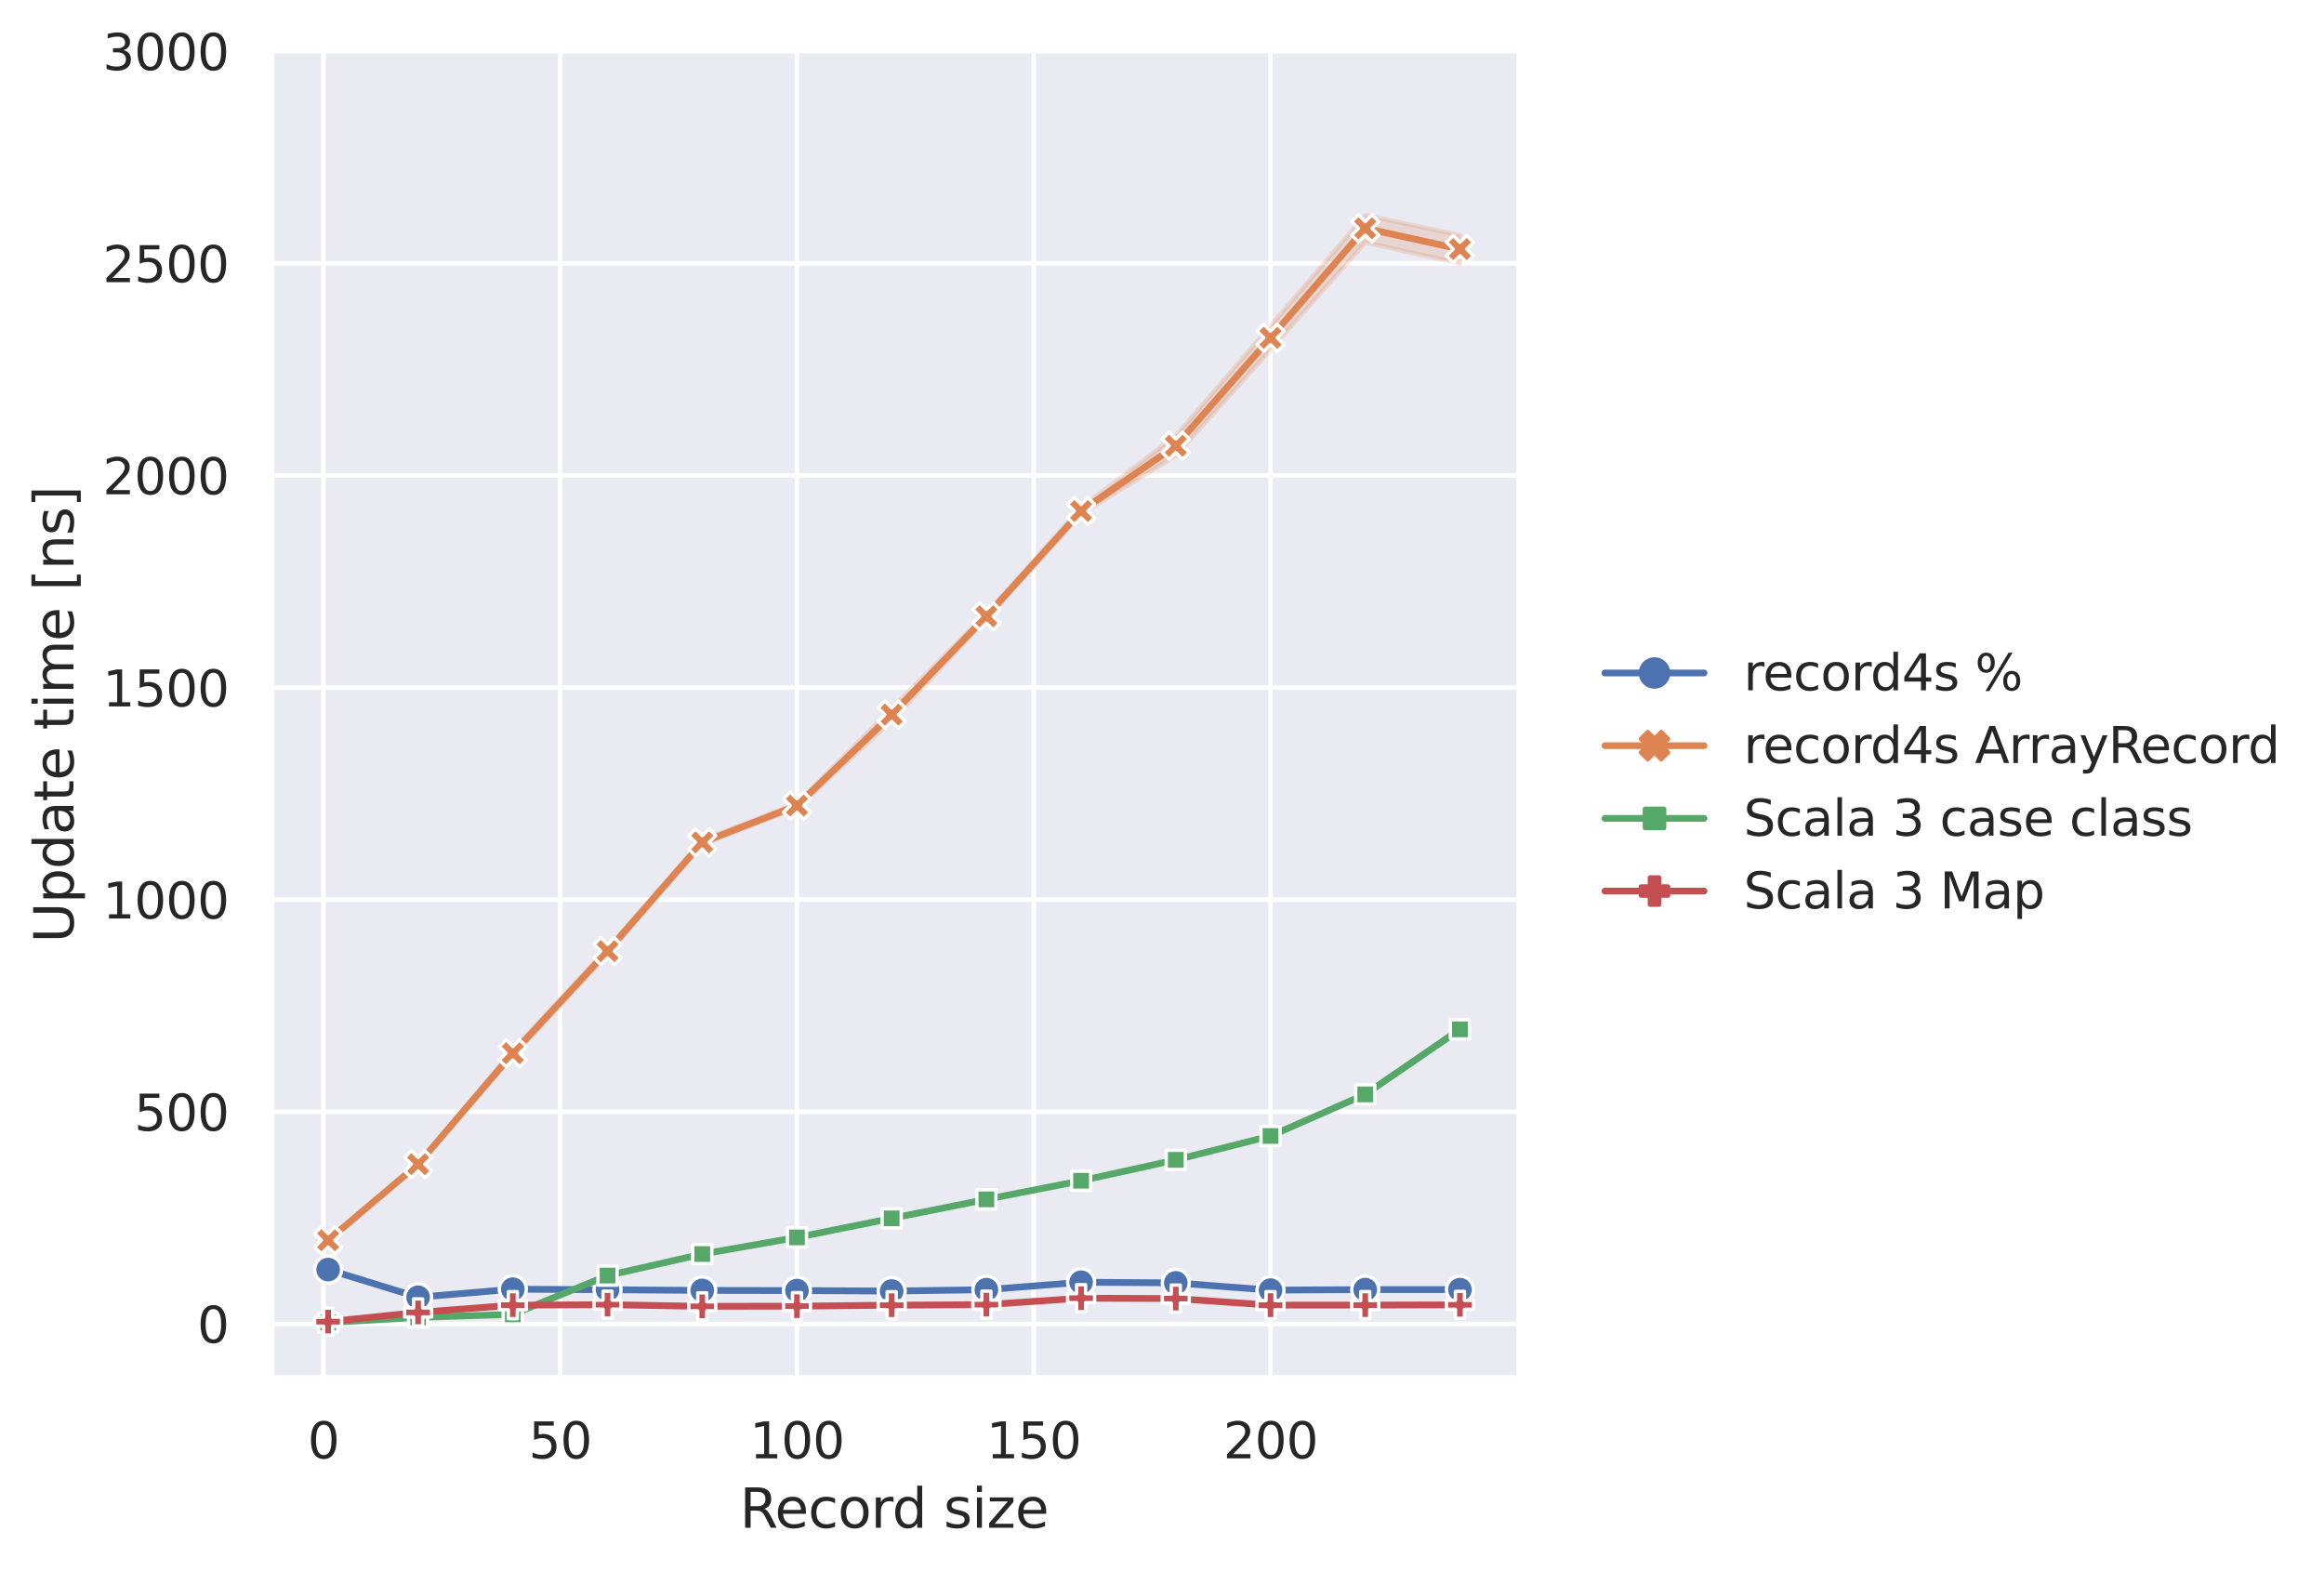 <?xml version="1.0" encoding="utf-8" standalone="no"?>
<!DOCTYPE svg PUBLIC "-//W3C//DTD SVG 1.1//EN"
  "http://www.w3.org/Graphics/SVG/1.1/DTD/svg11.dtd">
<svg xmlns:xlink="http://www.w3.org/1999/xlink" width="516.149pt" height="348.999pt" viewBox="0 0 516.149 348.999" xmlns="http://www.w3.org/2000/svg" version="1.1">
 <defs>
  <style type="text/css">*{stroke-linejoin: round; stroke-linecap: butt}</style>
 </defs>
 <g id="figure_1">
  <g id="patch_1">
   <path d="M 0 348.999 
L 516.149 348.999 
L 516.149 0 
L 0 0 
z
" style="fill: #ffffff"/>
  </g>
  <g id="axes_1">
   <g id="patch_2">
    <path d="M 60.309 306.039 
L 336.814 306.039 
L 336.814 11.379 
L 60.309 11.379 
z
" style="fill: #eaeaf2"/>
   </g>
   <g id="matplotlib.axis_1">
    <g id="xtick_1">
     <g id="line2d_1">
      <path d="M 71.825 306.039 
L 71.825 11.379 
" clip-path="url(#p2f8bd7a51c)" style="fill: none; stroke: #ffffff; stroke-linecap: round"/>
     </g>
     <g id="text_1">
      <!-- 0 -->
      <g style="fill: #262626" transform="translate(68.326 323.897) scale(0.11 -0.11)">
       <defs>
        <path id="DejaVuSans-30" d="M 2034 4250 
Q 1547 4250 1301 3770 
Q 1056 3291 1056 2328 
Q 1056 1369 1301 889 
Q 1547 409 2034 409 
Q 2525 409 2770 889 
Q 3016 1369 3016 2328 
Q 3016 3291 2770 3770 
Q 2525 4250 2034 4250 
z
M 2034 4750 
Q 2819 4750 3233 4129 
Q 3647 3509 3647 2328 
Q 3647 1150 3233 529 
Q 2819 -91 2034 -91 
Q 1250 -91 836 529 
Q 422 1150 422 2328 
Q 422 3509 836 4129 
Q 1250 4750 2034 4750 
z
" transform="scale(0.016)"/>
       </defs>
       <use xlink:href="#DejaVuSans-30"/>
      </g>
     </g>
    </g>
    <g id="xtick_2">
     <g id="line2d_2">
      <path d="M 124.413 306.039 
L 124.413 11.379 
" clip-path="url(#p2f8bd7a51c)" style="fill: none; stroke: #ffffff; stroke-linecap: round"/>
     </g>
     <g id="text_2">
      <!-- 50 -->
      <g style="fill: #262626" transform="translate(117.414 323.897) scale(0.11 -0.11)">
       <defs>
        <path id="DejaVuSans-35" d="M 691 4666 
L 3169 4666 
L 3169 4134 
L 1269 4134 
L 1269 2991 
Q 1406 3038 1543 3061 
Q 1681 3084 1819 3084 
Q 2600 3084 3056 2656 
Q 3513 2228 3513 1497 
Q 3513 744 3044 326 
Q 2575 -91 1722 -91 
Q 1428 -91 1123 -41 
Q 819 9 494 109 
L 494 744 
Q 775 591 1075 516 
Q 1375 441 1709 441 
Q 2250 441 2565 725 
Q 2881 1009 2881 1497 
Q 2881 1984 2565 2268 
Q 2250 2553 1709 2553 
Q 1456 2553 1204 2497 
Q 953 2441 691 2322 
L 691 4666 
z
" transform="scale(0.016)"/>
       </defs>
       <use xlink:href="#DejaVuSans-35"/>
       <use xlink:href="#DejaVuSans-30" x="63.623"/>
      </g>
     </g>
    </g>
    <g id="xtick_3">
     <g id="line2d_3">
      <path d="M 177 306.039 
L 177 11.379 
" clip-path="url(#p2f8bd7a51c)" style="fill: none; stroke: #ffffff; stroke-linecap: round"/>
     </g>
     <g id="text_3">
      <!-- 100 -->
      <g style="fill: #262626" transform="translate(166.502 323.897) scale(0.11 -0.11)">
       <defs>
        <path id="DejaVuSans-31" d="M 794 531 
L 1825 531 
L 1825 4091 
L 703 3866 
L 703 4441 
L 1819 4666 
L 2450 4666 
L 2450 531 
L 3481 531 
L 3481 0 
L 794 0 
L 794 531 
z
" transform="scale(0.016)"/>
       </defs>
       <use xlink:href="#DejaVuSans-31"/>
       <use xlink:href="#DejaVuSans-30" x="63.623"/>
       <use xlink:href="#DejaVuSans-30" x="127.246"/>
      </g>
     </g>
    </g>
    <g id="xtick_4">
     <g id="line2d_4">
      <path d="M 229.588 306.039 
L 229.588 11.379 
" clip-path="url(#p2f8bd7a51c)" style="fill: none; stroke: #ffffff; stroke-linecap: round"/>
     </g>
     <g id="text_4">
      <!-- 150 -->
      <g style="fill: #262626" transform="translate(219.09 323.897) scale(0.11 -0.11)">
       <use xlink:href="#DejaVuSans-31"/>
       <use xlink:href="#DejaVuSans-35" x="63.623"/>
       <use xlink:href="#DejaVuSans-30" x="127.246"/>
      </g>
     </g>
    </g>
    <g id="xtick_5">
     <g id="line2d_5">
      <path d="M 282.176 306.039 
L 282.176 11.379 
" clip-path="url(#p2f8bd7a51c)" style="fill: none; stroke: #ffffff; stroke-linecap: round"/>
     </g>
     <g id="text_5">
      <!-- 200 -->
      <g style="fill: #262626" transform="translate(271.677 323.897) scale(0.11 -0.11)">
       <defs>
        <path id="DejaVuSans-32" d="M 1228 531 
L 3431 531 
L 3431 0 
L 469 0 
L 469 531 
Q 828 903 1448 1529 
Q 2069 2156 2228 2338 
Q 2531 2678 2651 2914 
Q 2772 3150 2772 3378 
Q 2772 3750 2511 3984 
Q 2250 4219 1831 4219 
Q 1534 4219 1204 4116 
Q 875 4013 500 3803 
L 500 4441 
Q 881 4594 1212 4672 
Q 1544 4750 1819 4750 
Q 2544 4750 2975 4387 
Q 3406 4025 3406 3419 
Q 3406 3131 3298 2873 
Q 3191 2616 2906 2266 
Q 2828 2175 2409 1742 
Q 1991 1309 1228 531 
z
" transform="scale(0.016)"/>
       </defs>
       <use xlink:href="#DejaVuSans-32"/>
       <use xlink:href="#DejaVuSans-30" x="63.623"/>
       <use xlink:href="#DejaVuSans-30" x="127.246"/>
      </g>
     </g>
    </g>
    <g id="text_6">
     <!-- Record size -->
     <g style="fill: #262626" transform="translate(164.289 339.303) scale(0.12 -0.12)">
      <defs>
       <path id="DejaVuSans-52" d="M 2841 2188 
Q 3044 2119 3236 1894 
Q 3428 1669 3622 1275 
L 4263 0 
L 3584 0 
L 2988 1197 
Q 2756 1666 2539 1819 
Q 2322 1972 1947 1972 
L 1259 1972 
L 1259 0 
L 628 0 
L 628 4666 
L 2053 4666 
Q 2853 4666 3247 4331 
Q 3641 3997 3641 3322 
Q 3641 2881 3436 2590 
Q 3231 2300 2841 2188 
z
M 1259 4147 
L 1259 2491 
L 2053 2491 
Q 2509 2491 2742 2702 
Q 2975 2913 2975 3322 
Q 2975 3731 2742 3939 
Q 2509 4147 2053 4147 
L 1259 4147 
z
" transform="scale(0.016)"/>
       <path id="DejaVuSans-65" d="M 3597 1894 
L 3597 1613 
L 953 1613 
Q 991 1019 1311 708 
Q 1631 397 2203 397 
Q 2534 397 2845 478 
Q 3156 559 3463 722 
L 3463 178 
Q 3153 47 2828 -22 
Q 2503 -91 2169 -91 
Q 1331 -91 842 396 
Q 353 884 353 1716 
Q 353 2575 817 3079 
Q 1281 3584 2069 3584 
Q 2775 3584 3186 3129 
Q 3597 2675 3597 1894 
z
M 3022 2063 
Q 3016 2534 2758 2815 
Q 2500 3097 2075 3097 
Q 1594 3097 1305 2825 
Q 1016 2553 972 2059 
L 3022 2063 
z
" transform="scale(0.016)"/>
       <path id="DejaVuSans-63" d="M 3122 3366 
L 3122 2828 
Q 2878 2963 2633 3030 
Q 2388 3097 2138 3097 
Q 1578 3097 1268 2742 
Q 959 2388 959 1747 
Q 959 1106 1268 751 
Q 1578 397 2138 397 
Q 2388 397 2633 464 
Q 2878 531 3122 666 
L 3122 134 
Q 2881 22 2623 -34 
Q 2366 -91 2075 -91 
Q 1284 -91 818 406 
Q 353 903 353 1747 
Q 353 2603 823 3093 
Q 1294 3584 2113 3584 
Q 2378 3584 2631 3529 
Q 2884 3475 3122 3366 
z
" transform="scale(0.016)"/>
       <path id="DejaVuSans-6f" d="M 1959 3097 
Q 1497 3097 1228 2736 
Q 959 2375 959 1747 
Q 959 1119 1226 758 
Q 1494 397 1959 397 
Q 2419 397 2687 759 
Q 2956 1122 2956 1747 
Q 2956 2369 2687 2733 
Q 2419 3097 1959 3097 
z
M 1959 3584 
Q 2709 3584 3137 3096 
Q 3566 2609 3566 1747 
Q 3566 888 3137 398 
Q 2709 -91 1959 -91 
Q 1206 -91 779 398 
Q 353 888 353 1747 
Q 353 2609 779 3096 
Q 1206 3584 1959 3584 
z
" transform="scale(0.016)"/>
       <path id="DejaVuSans-72" d="M 2631 2963 
Q 2534 3019 2420 3045 
Q 2306 3072 2169 3072 
Q 1681 3072 1420 2755 
Q 1159 2438 1159 1844 
L 1159 0 
L 581 0 
L 581 3500 
L 1159 3500 
L 1159 2956 
Q 1341 3275 1631 3429 
Q 1922 3584 2338 3584 
Q 2397 3584 2469 3576 
Q 2541 3569 2628 3553 
L 2631 2963 
z
" transform="scale(0.016)"/>
       <path id="DejaVuSans-64" d="M 2906 2969 
L 2906 4863 
L 3481 4863 
L 3481 0 
L 2906 0 
L 2906 525 
Q 2725 213 2448 61 
Q 2172 -91 1784 -91 
Q 1150 -91 751 415 
Q 353 922 353 1747 
Q 353 2572 751 3078 
Q 1150 3584 1784 3584 
Q 2172 3584 2448 3432 
Q 2725 3281 2906 2969 
z
M 947 1747 
Q 947 1113 1208 752 
Q 1469 391 1925 391 
Q 2381 391 2643 752 
Q 2906 1113 2906 1747 
Q 2906 2381 2643 2742 
Q 2381 3103 1925 3103 
Q 1469 3103 1208 2742 
Q 947 2381 947 1747 
z
" transform="scale(0.016)"/>
       <path id="DejaVuSans-20" transform="scale(0.016)"/>
       <path id="DejaVuSans-73" d="M 2834 3397 
L 2834 2853 
Q 2591 2978 2328 3040 
Q 2066 3103 1784 3103 
Q 1356 3103 1142 2972 
Q 928 2841 928 2578 
Q 928 2378 1081 2264 
Q 1234 2150 1697 2047 
L 1894 2003 
Q 2506 1872 2764 1633 
Q 3022 1394 3022 966 
Q 3022 478 2636 193 
Q 2250 -91 1575 -91 
Q 1294 -91 989 -36 
Q 684 19 347 128 
L 347 722 
Q 666 556 975 473 
Q 1284 391 1588 391 
Q 1994 391 2212 530 
Q 2431 669 2431 922 
Q 2431 1156 2273 1281 
Q 2116 1406 1581 1522 
L 1381 1569 
Q 847 1681 609 1914 
Q 372 2147 372 2553 
Q 372 3047 722 3315 
Q 1072 3584 1716 3584 
Q 2034 3584 2315 3537 
Q 2597 3491 2834 3397 
z
" transform="scale(0.016)"/>
       <path id="DejaVuSans-69" d="M 603 3500 
L 1178 3500 
L 1178 0 
L 603 0 
L 603 3500 
z
M 603 4863 
L 1178 4863 
L 1178 4134 
L 603 4134 
L 603 4863 
z
" transform="scale(0.016)"/>
       <path id="DejaVuSans-7a" d="M 353 3500 
L 3084 3500 
L 3084 2975 
L 922 459 
L 3084 459 
L 3084 0 
L 275 0 
L 275 525 
L 2438 3041 
L 353 3041 
L 353 3500 
z
" transform="scale(0.016)"/>
      </defs>
      <use xlink:href="#DejaVuSans-52"/>
      <use xlink:href="#DejaVuSans-65" x="64.982"/>
      <use xlink:href="#DejaVuSans-63" x="126.506"/>
      <use xlink:href="#DejaVuSans-6f" x="181.486"/>
      <use xlink:href="#DejaVuSans-72" x="242.668"/>
      <use xlink:href="#DejaVuSans-64" x="282.031"/>
      <use xlink:href="#DejaVuSans-20" x="345.508"/>
      <use xlink:href="#DejaVuSans-73" x="377.295"/>
      <use xlink:href="#DejaVuSans-69" x="429.395"/>
      <use xlink:href="#DejaVuSans-7a" x="457.178"/>
      <use xlink:href="#DejaVuSans-65" x="509.668"/>
     </g>
    </g>
   </g>
   <g id="matplotlib.axis_2">
    <g id="ytick_1">
     <g id="line2d_6">
      <path d="M 60.309 294.04 
L 336.814 294.04 
" clip-path="url(#p2f8bd7a51c)" style="fill: none; stroke: #ffffff; stroke-linecap: round"/>
     </g>
     <g id="text_7">
      <!-- 0 -->
      <g style="fill: #262626" transform="translate(43.81 298.219) scale(0.11 -0.11)">
       <use xlink:href="#DejaVuSans-30"/>
      </g>
     </g>
    </g>
    <g id="ytick_2">
     <g id="line2d_7">
      <path d="M 60.309 246.93 
L 336.814 246.93 
" clip-path="url(#p2f8bd7a51c)" style="fill: none; stroke: #ffffff; stroke-linecap: round"/>
     </g>
     <g id="text_8">
      <!-- 500 -->
      <g style="fill: #262626" transform="translate(29.812 251.109) scale(0.11 -0.11)">
       <use xlink:href="#DejaVuSans-35"/>
       <use xlink:href="#DejaVuSans-30" x="63.623"/>
       <use xlink:href="#DejaVuSans-30" x="127.246"/>
      </g>
     </g>
    </g>
    <g id="ytick_3">
     <g id="line2d_8">
      <path d="M 60.309 199.82 
L 336.814 199.82 
" clip-path="url(#p2f8bd7a51c)" style="fill: none; stroke: #ffffff; stroke-linecap: round"/>
     </g>
     <g id="text_9">
      <!-- 1000 -->
      <g style="fill: #262626" transform="translate(22.814 203.999) scale(0.11 -0.11)">
       <use xlink:href="#DejaVuSans-31"/>
       <use xlink:href="#DejaVuSans-30" x="63.623"/>
       <use xlink:href="#DejaVuSans-30" x="127.246"/>
       <use xlink:href="#DejaVuSans-30" x="190.869"/>
      </g>
     </g>
    </g>
    <g id="ytick_4">
     <g id="line2d_9">
      <path d="M 60.309 152.709 
L 336.814 152.709 
" clip-path="url(#p2f8bd7a51c)" style="fill: none; stroke: #ffffff; stroke-linecap: round"/>
     </g>
     <g id="text_10">
      <!-- 1500 -->
      <g style="fill: #262626" transform="translate(22.814 156.889) scale(0.11 -0.11)">
       <use xlink:href="#DejaVuSans-31"/>
       <use xlink:href="#DejaVuSans-35" x="63.623"/>
       <use xlink:href="#DejaVuSans-30" x="127.246"/>
       <use xlink:href="#DejaVuSans-30" x="190.869"/>
      </g>
     </g>
    </g>
    <g id="ytick_5">
     <g id="line2d_10">
      <path d="M 60.309 105.599 
L 336.814 105.599 
" clip-path="url(#p2f8bd7a51c)" style="fill: none; stroke: #ffffff; stroke-linecap: round"/>
     </g>
     <g id="text_11">
      <!-- 2000 -->
      <g style="fill: #262626" transform="translate(22.814 109.779) scale(0.11 -0.11)">
       <use xlink:href="#DejaVuSans-32"/>
       <use xlink:href="#DejaVuSans-30" x="63.623"/>
       <use xlink:href="#DejaVuSans-30" x="127.246"/>
       <use xlink:href="#DejaVuSans-30" x="190.869"/>
      </g>
     </g>
    </g>
    <g id="ytick_6">
     <g id="line2d_11">
      <path d="M 60.309 58.489 
L 336.814 58.489 
" clip-path="url(#p2f8bd7a51c)" style="fill: none; stroke: #ffffff; stroke-linecap: round"/>
     </g>
     <g id="text_12">
      <!-- 2500 -->
      <g style="fill: #262626" transform="translate(22.814 62.668) scale(0.11 -0.11)">
       <use xlink:href="#DejaVuSans-32"/>
       <use xlink:href="#DejaVuSans-35" x="63.623"/>
       <use xlink:href="#DejaVuSans-30" x="127.246"/>
       <use xlink:href="#DejaVuSans-30" x="190.869"/>
      </g>
     </g>
    </g>
    <g id="ytick_7">
     <g id="line2d_12">
      <path d="M 60.309 11.379 
L 336.814 11.379 
" clip-path="url(#p2f8bd7a51c)" style="fill: none; stroke: #ffffff; stroke-linecap: round"/>
     </g>
     <g id="text_13">
      <!-- 3000 -->
      <g style="fill: #262626" transform="translate(22.814 15.558) scale(0.11 -0.11)">
       <defs>
        <path id="DejaVuSans-33" d="M 2597 2516 
Q 3050 2419 3304 2112 
Q 3559 1806 3559 1356 
Q 3559 666 3084 287 
Q 2609 -91 1734 -91 
Q 1441 -91 1130 -33 
Q 819 25 488 141 
L 488 750 
Q 750 597 1062 519 
Q 1375 441 1716 441 
Q 2309 441 2620 675 
Q 2931 909 2931 1356 
Q 2931 1769 2642 2001 
Q 2353 2234 1838 2234 
L 1294 2234 
L 1294 2753 
L 1863 2753 
Q 2328 2753 2575 2939 
Q 2822 3125 2822 3475 
Q 2822 3834 2567 4026 
Q 2313 4219 1838 4219 
Q 1578 4219 1281 4162 
Q 984 4106 628 3988 
L 628 4550 
Q 988 4650 1302 4700 
Q 1616 4750 1894 4750 
Q 2613 4750 3031 4423 
Q 3450 4097 3450 3541 
Q 3450 3153 3228 2886 
Q 3006 2619 2597 2516 
z
" transform="scale(0.016)"/>
       </defs>
       <use xlink:href="#DejaVuSans-33"/>
       <use xlink:href="#DejaVuSans-30" x="63.623"/>
       <use xlink:href="#DejaVuSans-30" x="127.246"/>
       <use xlink:href="#DejaVuSans-30" x="190.869"/>
      </g>
     </g>
    </g>
    <g id="text_14">
     <!-- Update time [ns] -->
     <g style="fill: #262626" transform="translate(16.318 209.419) rotate(-90) scale(0.12 -0.12)">
      <defs>
       <path id="DejaVuSans-55" d="M 556 4666 
L 1191 4666 
L 1191 1831 
Q 1191 1081 1462 751 
Q 1734 422 2344 422 
Q 2950 422 3222 751 
Q 3494 1081 3494 1831 
L 3494 4666 
L 4128 4666 
L 4128 1753 
Q 4128 841 3676 375 
Q 3225 -91 2344 -91 
Q 1459 -91 1007 375 
Q 556 841 556 1753 
L 556 4666 
z
" transform="scale(0.016)"/>
       <path id="DejaVuSans-70" d="M 1159 525 
L 1159 -1331 
L 581 -1331 
L 581 3500 
L 1159 3500 
L 1159 2969 
Q 1341 3281 1617 3432 
Q 1894 3584 2278 3584 
Q 2916 3584 3314 3078 
Q 3713 2572 3713 1747 
Q 3713 922 3314 415 
Q 2916 -91 2278 -91 
Q 1894 -91 1617 61 
Q 1341 213 1159 525 
z
M 3116 1747 
Q 3116 2381 2855 2742 
Q 2594 3103 2138 3103 
Q 1681 3103 1420 2742 
Q 1159 2381 1159 1747 
Q 1159 1113 1420 752 
Q 1681 391 2138 391 
Q 2594 391 2855 752 
Q 3116 1113 3116 1747 
z
" transform="scale(0.016)"/>
       <path id="DejaVuSans-61" d="M 2194 1759 
Q 1497 1759 1228 1600 
Q 959 1441 959 1056 
Q 959 750 1161 570 
Q 1363 391 1709 391 
Q 2188 391 2477 730 
Q 2766 1069 2766 1631 
L 2766 1759 
L 2194 1759 
z
M 3341 1997 
L 3341 0 
L 2766 0 
L 2766 531 
Q 2569 213 2275 61 
Q 1981 -91 1556 -91 
Q 1019 -91 701 211 
Q 384 513 384 1019 
Q 384 1609 779 1909 
Q 1175 2209 1959 2209 
L 2766 2209 
L 2766 2266 
Q 2766 2663 2505 2880 
Q 2244 3097 1772 3097 
Q 1472 3097 1187 3025 
Q 903 2953 641 2809 
L 641 3341 
Q 956 3463 1253 3523 
Q 1550 3584 1831 3584 
Q 2591 3584 2966 3190 
Q 3341 2797 3341 1997 
z
" transform="scale(0.016)"/>
       <path id="DejaVuSans-74" d="M 1172 4494 
L 1172 3500 
L 2356 3500 
L 2356 3053 
L 1172 3053 
L 1172 1153 
Q 1172 725 1289 603 
Q 1406 481 1766 481 
L 2356 481 
L 2356 0 
L 1766 0 
Q 1100 0 847 248 
Q 594 497 594 1153 
L 594 3053 
L 172 3053 
L 172 3500 
L 594 3500 
L 594 4494 
L 1172 4494 
z
" transform="scale(0.016)"/>
       <path id="DejaVuSans-6d" d="M 3328 2828 
Q 3544 3216 3844 3400 
Q 4144 3584 4550 3584 
Q 5097 3584 5394 3201 
Q 5691 2819 5691 2113 
L 5691 0 
L 5113 0 
L 5113 2094 
Q 5113 2597 4934 2840 
Q 4756 3084 4391 3084 
Q 3944 3084 3684 2787 
Q 3425 2491 3425 1978 
L 3425 0 
L 2847 0 
L 2847 2094 
Q 2847 2600 2669 2842 
Q 2491 3084 2119 3084 
Q 1678 3084 1418 2786 
Q 1159 2488 1159 1978 
L 1159 0 
L 581 0 
L 581 3500 
L 1159 3500 
L 1159 2956 
Q 1356 3278 1631 3431 
Q 1906 3584 2284 3584 
Q 2666 3584 2933 3390 
Q 3200 3197 3328 2828 
z
" transform="scale(0.016)"/>
       <path id="DejaVuSans-5b" d="M 550 4863 
L 1875 4863 
L 1875 4416 
L 1125 4416 
L 1125 -397 
L 1875 -397 
L 1875 -844 
L 550 -844 
L 550 4863 
z
" transform="scale(0.016)"/>
       <path id="DejaVuSans-6e" d="M 3513 2113 
L 3513 0 
L 2938 0 
L 2938 2094 
Q 2938 2591 2744 2837 
Q 2550 3084 2163 3084 
Q 1697 3084 1428 2787 
Q 1159 2491 1159 1978 
L 1159 0 
L 581 0 
L 581 3500 
L 1159 3500 
L 1159 2956 
Q 1366 3272 1645 3428 
Q 1925 3584 2291 3584 
Q 2894 3584 3203 3211 
Q 3513 2838 3513 2113 
z
" transform="scale(0.016)"/>
       <path id="DejaVuSans-5d" d="M 1947 4863 
L 1947 -844 
L 622 -844 
L 622 -397 
L 1369 -397 
L 1369 4416 
L 622 4416 
L 622 4863 
L 1947 4863 
z
" transform="scale(0.016)"/>
      </defs>
      <use xlink:href="#DejaVuSans-55"/>
      <use xlink:href="#DejaVuSans-70" x="73.193"/>
      <use xlink:href="#DejaVuSans-64" x="136.67"/>
      <use xlink:href="#DejaVuSans-61" x="200.146"/>
      <use xlink:href="#DejaVuSans-74" x="261.426"/>
      <use xlink:href="#DejaVuSans-65" x="300.635"/>
      <use xlink:href="#DejaVuSans-20" x="362.158"/>
      <use xlink:href="#DejaVuSans-74" x="393.945"/>
      <use xlink:href="#DejaVuSans-69" x="433.154"/>
      <use xlink:href="#DejaVuSans-6d" x="460.938"/>
      <use xlink:href="#DejaVuSans-65" x="558.35"/>
      <use xlink:href="#DejaVuSans-20" x="619.873"/>
      <use xlink:href="#DejaVuSans-5b" x="651.66"/>
      <use xlink:href="#DejaVuSans-6e" x="690.674"/>
      <use xlink:href="#DejaVuSans-73" x="754.053"/>
      <use xlink:href="#DejaVuSans-5d" x="806.152"/>
     </g>
    </g>
   </g>
   <g id="PolyCollection_1">
    <defs>
     <path id="m3670d9009c" d="M 72.877 -67.068 
L 72.877 -66.986 
L 92.86 -60.863 
L 113.895 -62.608 
L 134.93 -62.506 
L 155.965 -62.343 
L 177 -62.326 
L 198.035 -62.234 
L 219.07 -62.515 
L 240.105 -64.182 
L 261.141 -64.035 
L 282.176 -62.413 
L 303.211 -62.522 
L 324.246 -62.526 
L 324.246 -62.624 
L 324.246 -62.624 
L 303.211 -62.648 
L 282.176 -62.518 
L 261.141 -64.117 
L 240.105 -64.254 
L 219.07 -62.61 
L 198.035 -62.285 
L 177 -62.402 
L 155.965 -62.465 
L 134.93 -62.594 
L 113.895 -62.744 
L 92.86 -60.912 
L 72.877 -67.068 
z
" style="stroke: #4c72b0; stroke-opacity: 0.2"/>
    </defs>
    <g clip-path="url(#p2f8bd7a51c)">
     <use xlink:href="#m3670d9009c" x="0" y="348.999" style="fill: #4c72b0; fill-opacity: 0.2; stroke: #4c72b0; stroke-opacity: 0.2"/>
    </g>
   </g>
   <g id="PolyCollection_2">
    <defs>
     <path id="m8cfe59a0d2" d="M 72.877 -73.627 
L 72.877 -73.458 
L 92.86 -90.262 
L 113.895 -114.314 
L 134.93 -137.058 
L 155.965 -161.459 
L 177 -169.594 
L 198.035 -188.832 
L 219.07 -211.564 
L 240.105 -234.785 
L 261.141 -247.792 
L 282.176 -271.332 
L 303.211 -295.152 
L 324.246 -290.476 
L 324.246 -296.77 
L 324.246 -296.77 
L 303.211 -301.22 
L 282.176 -276.663 
L 261.141 -252.229 
L 240.105 -236.276 
L 219.07 -212.782 
L 198.035 -191.643 
L 177 -170.6 
L 155.965 -162.444 
L 134.93 -138.412 
L 113.895 -115.832 
L 92.86 -90.609 
L 72.877 -73.627 
z
" style="stroke: #dd8452; stroke-opacity: 0.2"/>
    </defs>
    <g clip-path="url(#p2f8bd7a51c)">
     <use xlink:href="#m8cfe59a0d2" x="0" y="348.999" style="fill: #dd8452; fill-opacity: 0.2; stroke: #dd8452; stroke-opacity: 0.2"/>
    </g>
   </g>
   <g id="PolyCollection_3">
    <defs>
     <path id="m435b39ee20" d="M 72.877 -55.26 
L 72.877 -55.258 
L 92.86 -56.406 
L 113.895 -57.083 
L 134.93 -65.654 
L 155.965 -70.426 
L 177 -74.112 
L 198.035 -78.351 
L 219.07 -82.553 
L 240.105 -86.708 
L 261.141 -91.309 
L 282.176 -96.576 
L 303.211 -105.724 
L 324.246 -119.99 
L 324.246 -120.775 
L 324.246 -120.775 
L 303.211 -106.161 
L 282.176 -96.842 
L 261.141 -91.482 
L 240.105 -86.822 
L 219.07 -82.7 
L 198.035 -78.473 
L 177 -74.226 
L 155.965 -70.533 
L 134.93 -65.738 
L 113.895 -57.1 
L 92.86 -56.41 
L 72.877 -55.26 
z
" style="stroke: #55a868; stroke-opacity: 0.2"/>
    </defs>
    <g clip-path="url(#p2f8bd7a51c)">
     <use xlink:href="#m435b39ee20" x="0" y="348.999" style="fill: #55a868; fill-opacity: 0.2; stroke: #55a868; stroke-opacity: 0.2"/>
    </g>
   </g>
   <g id="PolyCollection_4">
    <defs>
     <path id="m77e758df88" d="M 72.877 -55.476 
L 72.877 -55.442 
L 92.86 -57.49 
L 113.895 -59.08 
L 134.93 -59.186 
L 155.965 -58.844 
L 177 -58.877 
L 198.035 -59.08 
L 219.07 -59.192 
L 240.105 -60.64 
L 261.141 -60.568 
L 282.176 -59.083 
L 303.211 -59.091 
L 324.246 -59.165 
L 324.246 -59.235 
L 324.246 -59.235 
L 303.211 -59.181 
L 282.176 -59.172 
L 261.141 -60.617 
L 240.105 -60.71 
L 219.07 -59.294 
L 198.035 -59.149 
L 177 -58.929 
L 155.965 -58.882 
L 134.93 -59.281 
L 113.895 -59.164 
L 92.86 -57.533 
L 72.877 -55.476 
z
" style="stroke: #c44e52; stroke-opacity: 0.2"/>
    </defs>
    <g clip-path="url(#p2f8bd7a51c)">
     <use xlink:href="#m77e758df88" x="0" y="348.999" style="fill: #c44e52; fill-opacity: 0.2; stroke: #c44e52; stroke-opacity: 0.2"/>
    </g>
   </g>
   <g id="line2d_13">
    <path d="M 72.877 281.974 
L 92.86 288.115 
L 113.895 286.323 
L 134.93 286.449 
L 155.965 286.598 
L 177 286.635 
L 198.035 286.74 
L 219.07 286.438 
L 240.105 284.782 
L 261.141 284.928 
L 282.176 286.536 
L 303.211 286.418 
L 324.246 286.426 
" clip-path="url(#p2f8bd7a51c)" style="fill: none; stroke: #4c72b0; stroke-width: 1.5; stroke-linecap: round"/>
    <defs>
     <path id="ma775e4b3a3" d="M 0 3 
C 0.796 3 1.559 2.684 2.121 2.121 
C 2.684 1.559 3 0.796 3 0 
C 3 -0.796 2.684 -1.559 2.121 -2.121 
C 1.559 -2.684 0.796 -3 0 -3 
C -0.796 -3 -1.559 -2.684 -2.121 -2.121 
C -2.684 -1.559 -3 -0.796 -3 0 
C -3 0.796 -2.684 1.559 -2.121 2.121 
C -1.559 2.684 -0.796 3 0 3 
z
" style="stroke: #ffffff; stroke-width: 0.75"/>
    </defs>
    <g clip-path="url(#p2f8bd7a51c)">
     <use xlink:href="#ma775e4b3a3" x="72.877" y="281.974" style="fill: #4c72b0; stroke: #ffffff; stroke-width: 0.75"/>
     <use xlink:href="#ma775e4b3a3" x="92.86" y="288.115" style="fill: #4c72b0; stroke: #ffffff; stroke-width: 0.75"/>
     <use xlink:href="#ma775e4b3a3" x="113.895" y="286.323" style="fill: #4c72b0; stroke: #ffffff; stroke-width: 0.75"/>
     <use xlink:href="#ma775e4b3a3" x="134.93" y="286.449" style="fill: #4c72b0; stroke: #ffffff; stroke-width: 0.75"/>
     <use xlink:href="#ma775e4b3a3" x="155.965" y="286.598" style="fill: #4c72b0; stroke: #ffffff; stroke-width: 0.75"/>
     <use xlink:href="#ma775e4b3a3" x="177" y="286.635" style="fill: #4c72b0; stroke: #ffffff; stroke-width: 0.75"/>
     <use xlink:href="#ma775e4b3a3" x="198.035" y="286.74" style="fill: #4c72b0; stroke: #ffffff; stroke-width: 0.75"/>
     <use xlink:href="#ma775e4b3a3" x="219.07" y="286.438" style="fill: #4c72b0; stroke: #ffffff; stroke-width: 0.75"/>
     <use xlink:href="#ma775e4b3a3" x="240.105" y="284.782" style="fill: #4c72b0; stroke: #ffffff; stroke-width: 0.75"/>
     <use xlink:href="#ma775e4b3a3" x="261.141" y="284.928" style="fill: #4c72b0; stroke: #ffffff; stroke-width: 0.75"/>
     <use xlink:href="#ma775e4b3a3" x="282.176" y="286.536" style="fill: #4c72b0; stroke: #ffffff; stroke-width: 0.75"/>
     <use xlink:href="#ma775e4b3a3" x="303.211" y="286.418" style="fill: #4c72b0; stroke: #ffffff; stroke-width: 0.75"/>
     <use xlink:href="#ma775e4b3a3" x="324.246" y="286.426" style="fill: #4c72b0; stroke: #ffffff; stroke-width: 0.75"/>
    </g>
   </g>
   <g id="line2d_14">
    <path d="M 72.877 275.462 
L 92.86 258.572 
L 113.895 233.924 
L 134.93 211.247 
L 155.965 187.095 
L 177 178.913 
L 198.035 158.716 
L 219.07 136.872 
L 240.105 113.506 
L 261.141 99.007 
L 282.176 75.03 
L 303.211 50.716 
L 324.246 55.314 
" clip-path="url(#p2f8bd7a51c)" style="fill: none; stroke: #dd8452; stroke-width: 1.5; stroke-linecap: round"/>
    <defs>
     <path id="m1db1d5fd41" d="M -1.5 3 
L 0 1.5 
L 1.5 3 
L 3 1.5 
L 1.5 0 
L 3 -1.5 
L 1.5 -3 
L 0 -1.5 
L -1.5 -3 
L -3 -1.5 
L -1.5 0 
L -3 1.5 
z
" style="stroke: #ffffff; stroke-width: 0.75; stroke-linejoin: miter"/>
    </defs>
    <g clip-path="url(#p2f8bd7a51c)">
     <use xlink:href="#m1db1d5fd41" x="72.877" y="275.462" style="fill: #dd8452; stroke: #ffffff; stroke-width: 0.75; stroke-linejoin: miter"/>
     <use xlink:href="#m1db1d5fd41" x="92.86" y="258.572" style="fill: #dd8452; stroke: #ffffff; stroke-width: 0.75; stroke-linejoin: miter"/>
     <use xlink:href="#m1db1d5fd41" x="113.895" y="233.924" style="fill: #dd8452; stroke: #ffffff; stroke-width: 0.75; stroke-linejoin: miter"/>
     <use xlink:href="#m1db1d5fd41" x="134.93" y="211.247" style="fill: #dd8452; stroke: #ffffff; stroke-width: 0.75; stroke-linejoin: miter"/>
     <use xlink:href="#m1db1d5fd41" x="155.965" y="187.095" style="fill: #dd8452; stroke: #ffffff; stroke-width: 0.75; stroke-linejoin: miter"/>
     <use xlink:href="#m1db1d5fd41" x="177" y="178.913" style="fill: #dd8452; stroke: #ffffff; stroke-width: 0.75; stroke-linejoin: miter"/>
     <use xlink:href="#m1db1d5fd41" x="198.035" y="158.716" style="fill: #dd8452; stroke: #ffffff; stroke-width: 0.75; stroke-linejoin: miter"/>
     <use xlink:href="#m1db1d5fd41" x="219.07" y="136.872" style="fill: #dd8452; stroke: #ffffff; stroke-width: 0.75; stroke-linejoin: miter"/>
     <use xlink:href="#m1db1d5fd41" x="240.105" y="113.506" style="fill: #dd8452; stroke: #ffffff; stroke-width: 0.75; stroke-linejoin: miter"/>
     <use xlink:href="#m1db1d5fd41" x="261.141" y="99.007" style="fill: #dd8452; stroke: #ffffff; stroke-width: 0.75; stroke-linejoin: miter"/>
     <use xlink:href="#m1db1d5fd41" x="282.176" y="75.03" style="fill: #dd8452; stroke: #ffffff; stroke-width: 0.75; stroke-linejoin: miter"/>
     <use xlink:href="#m1db1d5fd41" x="303.211" y="50.716" style="fill: #dd8452; stroke: #ffffff; stroke-width: 0.75; stroke-linejoin: miter"/>
     <use xlink:href="#m1db1d5fd41" x="324.246" y="55.314" style="fill: #dd8452; stroke: #ffffff; stroke-width: 0.75; stroke-linejoin: miter"/>
    </g>
   </g>
   <g id="line2d_15">
    <path d="M 72.877 293.74 
L 92.86 292.591 
L 113.895 291.908 
L 134.93 283.306 
L 155.965 278.52 
L 177 274.829 
L 198.035 270.592 
L 219.07 266.377 
L 240.105 262.237 
L 261.141 257.611 
L 282.176 252.301 
L 303.211 243.054 
L 324.246 228.619 
" clip-path="url(#p2f8bd7a51c)" style="fill: none; stroke: #55a868; stroke-width: 1.5; stroke-linecap: round"/>
    <defs>
     <path id="me3bf5c9acc" d="M -2.121 -2.121 
L -2.121 2.121 
L 2.121 2.121 
L 2.121 -2.121 
z
" style="stroke: #ffffff; stroke-width: 0.75; stroke-linejoin: miter"/>
    </defs>
    <g clip-path="url(#p2f8bd7a51c)">
     <use xlink:href="#me3bf5c9acc" x="72.877" y="293.74" style="fill: #55a868; stroke: #ffffff; stroke-width: 0.75; stroke-linejoin: miter"/>
     <use xlink:href="#me3bf5c9acc" x="92.86" y="292.591" style="fill: #55a868; stroke: #ffffff; stroke-width: 0.75; stroke-linejoin: miter"/>
     <use xlink:href="#me3bf5c9acc" x="113.895" y="291.908" style="fill: #55a868; stroke: #ffffff; stroke-width: 0.75; stroke-linejoin: miter"/>
     <use xlink:href="#me3bf5c9acc" x="134.93" y="283.306" style="fill: #55a868; stroke: #ffffff; stroke-width: 0.75; stroke-linejoin: miter"/>
     <use xlink:href="#me3bf5c9acc" x="155.965" y="278.52" style="fill: #55a868; stroke: #ffffff; stroke-width: 0.75; stroke-linejoin: miter"/>
     <use xlink:href="#me3bf5c9acc" x="177" y="274.829" style="fill: #55a868; stroke: #ffffff; stroke-width: 0.75; stroke-linejoin: miter"/>
     <use xlink:href="#me3bf5c9acc" x="198.035" y="270.592" style="fill: #55a868; stroke: #ffffff; stroke-width: 0.75; stroke-linejoin: miter"/>
     <use xlink:href="#me3bf5c9acc" x="219.07" y="266.377" style="fill: #55a868; stroke: #ffffff; stroke-width: 0.75; stroke-linejoin: miter"/>
     <use xlink:href="#me3bf5c9acc" x="240.105" y="262.237" style="fill: #55a868; stroke: #ffffff; stroke-width: 0.75; stroke-linejoin: miter"/>
     <use xlink:href="#me3bf5c9acc" x="261.141" y="257.611" style="fill: #55a868; stroke: #ffffff; stroke-width: 0.75; stroke-linejoin: miter"/>
     <use xlink:href="#me3bf5c9acc" x="282.176" y="252.301" style="fill: #55a868; stroke: #ffffff; stroke-width: 0.75; stroke-linejoin: miter"/>
     <use xlink:href="#me3bf5c9acc" x="303.211" y="243.054" style="fill: #55a868; stroke: #ffffff; stroke-width: 0.75; stroke-linejoin: miter"/>
     <use xlink:href="#me3bf5c9acc" x="324.246" y="228.619" style="fill: #55a868; stroke: #ffffff; stroke-width: 0.75; stroke-linejoin: miter"/>
    </g>
   </g>
   <g id="line2d_16">
    <path d="M 72.877 293.54 
L 92.86 291.488 
L 113.895 289.879 
L 134.93 289.766 
L 155.965 290.137 
L 177 290.097 
L 198.035 289.884 
L 219.07 289.758 
L 240.105 288.326 
L 261.141 288.41 
L 282.176 289.871 
L 303.211 289.863 
L 324.246 289.8 
" clip-path="url(#p2f8bd7a51c)" style="fill: none; stroke: #c44e52; stroke-width: 1.5; stroke-linecap: round"/>
    <defs>
     <path id="mf28d7e8f2c" d="M -1 3 
L 1 3 
L 1 1 
L 3 1 
L 3 -1 
L 1 -1 
L 1 -3 
L -1 -3 
L -1 -1 
L -3 -1 
L -3 1 
L -1 1 
z
" style="stroke: #ffffff; stroke-width: 0.75; stroke-linejoin: miter"/>
    </defs>
    <g clip-path="url(#p2f8bd7a51c)">
     <use xlink:href="#mf28d7e8f2c" x="72.877" y="293.54" style="fill: #c44e52; stroke: #ffffff; stroke-width: 0.75; stroke-linejoin: miter"/>
     <use xlink:href="#mf28d7e8f2c" x="92.86" y="291.488" style="fill: #c44e52; stroke: #ffffff; stroke-width: 0.75; stroke-linejoin: miter"/>
     <use xlink:href="#mf28d7e8f2c" x="113.895" y="289.879" style="fill: #c44e52; stroke: #ffffff; stroke-width: 0.75; stroke-linejoin: miter"/>
     <use xlink:href="#mf28d7e8f2c" x="134.93" y="289.766" style="fill: #c44e52; stroke: #ffffff; stroke-width: 0.75; stroke-linejoin: miter"/>
     <use xlink:href="#mf28d7e8f2c" x="155.965" y="290.137" style="fill: #c44e52; stroke: #ffffff; stroke-width: 0.75; stroke-linejoin: miter"/>
     <use xlink:href="#mf28d7e8f2c" x="177" y="290.097" style="fill: #c44e52; stroke: #ffffff; stroke-width: 0.75; stroke-linejoin: miter"/>
     <use xlink:href="#mf28d7e8f2c" x="198.035" y="289.884" style="fill: #c44e52; stroke: #ffffff; stroke-width: 0.75; stroke-linejoin: miter"/>
     <use xlink:href="#mf28d7e8f2c" x="219.07" y="289.758" style="fill: #c44e52; stroke: #ffffff; stroke-width: 0.75; stroke-linejoin: miter"/>
     <use xlink:href="#mf28d7e8f2c" x="240.105" y="288.326" style="fill: #c44e52; stroke: #ffffff; stroke-width: 0.75; stroke-linejoin: miter"/>
     <use xlink:href="#mf28d7e8f2c" x="261.141" y="288.41" style="fill: #c44e52; stroke: #ffffff; stroke-width: 0.75; stroke-linejoin: miter"/>
     <use xlink:href="#mf28d7e8f2c" x="282.176" y="289.871" style="fill: #c44e52; stroke: #ffffff; stroke-width: 0.75; stroke-linejoin: miter"/>
     <use xlink:href="#mf28d7e8f2c" x="303.211" y="289.863" style="fill: #c44e52; stroke: #ffffff; stroke-width: 0.75; stroke-linejoin: miter"/>
     <use xlink:href="#mf28d7e8f2c" x="324.246" y="289.8" style="fill: #c44e52; stroke: #ffffff; stroke-width: 0.75; stroke-linejoin: miter"/>
    </g>
   </g>
   <g id="line2d_17"/>
   <g id="line2d_18"/>
   <g id="line2d_19"/>
   <g id="line2d_20"/>
   <g id="patch_3">
    <path d="M 60.309 306.039 
L 60.309 11.379 
" style="fill: none; stroke: #ffffff; stroke-width: 1.25; stroke-linejoin: miter; stroke-linecap: square"/>
   </g>
   <g id="patch_4">
    <path d="M 60.309 306.039 
L 336.814 306.039 
" style="fill: none; stroke: #ffffff; stroke-width: 1.25; stroke-linejoin: miter; stroke-linecap: square"/>
   </g>
  </g>
  <g id="legend_1">
   <g id="line2d_21">
    <path d="M 356.453 149.466 
L 367.453 149.466 
L 378.453 149.466 
" style="fill: none; stroke: #4c72b0; stroke-width: 1.5; stroke-linecap: round"/>
    <defs>
     <path id="m04ba6415aa" d="M 0 3 
C 0.796 3 1.559 2.684 2.121 2.121 
C 2.684 1.559 3 0.796 3 0 
C 3 -0.796 2.684 -1.559 2.121 -2.121 
C 1.559 -2.684 0.796 -3 0 -3 
C -0.796 -3 -1.559 -2.684 -2.121 -2.121 
C -2.684 -1.559 -3 -0.796 -3 0 
C -3 0.796 -2.684 1.559 -2.121 2.121 
C -1.559 2.684 -0.796 3 0 3 
z
" style="stroke: #4c72b0"/>
    </defs>
    <g>
     <use xlink:href="#m04ba6415aa" x="367.453" y="149.466" style="fill: #4c72b0; stroke: #4c72b0"/>
    </g>
   </g>
   <g id="text_15">
    <!-- record4s % -->
    <g style="fill: #262626" transform="translate(387.253 153.316) scale(0.11 -0.11)">
     <defs>
      <path id="DejaVuSans-34" d="M 2419 4116 
L 825 1625 
L 2419 1625 
L 2419 4116 
z
M 2253 4666 
L 3047 4666 
L 3047 1625 
L 3713 1625 
L 3713 1100 
L 3047 1100 
L 3047 0 
L 2419 0 
L 2419 1100 
L 313 1100 
L 313 1709 
L 2253 4666 
z
" transform="scale(0.016)"/>
      <path id="DejaVuSans-25" d="M 4653 2053 
Q 4381 2053 4226 1822 
Q 4072 1591 4072 1178 
Q 4072 772 4226 539 
Q 4381 306 4653 306 
Q 4919 306 5073 539 
Q 5228 772 5228 1178 
Q 5228 1588 5073 1820 
Q 4919 2053 4653 2053 
z
M 4653 2450 
Q 5147 2450 5437 2106 
Q 5728 1763 5728 1178 
Q 5728 594 5436 251 
Q 5144 -91 4653 -91 
Q 4153 -91 3862 251 
Q 3572 594 3572 1178 
Q 3572 1766 3864 2108 
Q 4156 2450 4653 2450 
z
M 1428 4353 
Q 1159 4353 1004 4120 
Q 850 3888 850 3481 
Q 850 3069 1003 2837 
Q 1156 2606 1428 2606 
Q 1700 2606 1854 2837 
Q 2009 3069 2009 3481 
Q 2009 3884 1853 4118 
Q 1697 4353 1428 4353 
z
M 4250 4750 
L 4750 4750 
L 1831 -91 
L 1331 -91 
L 4250 4750 
z
M 1428 4750 
Q 1922 4750 2215 4408 
Q 2509 4066 2509 3481 
Q 2509 2891 2217 2550 
Q 1925 2209 1428 2209 
Q 931 2209 642 2551 
Q 353 2894 353 3481 
Q 353 4063 643 4406 
Q 934 4750 1428 4750 
z
" transform="scale(0.016)"/>
     </defs>
     <use xlink:href="#DejaVuSans-72"/>
     <use xlink:href="#DejaVuSans-65" x="38.863"/>
     <use xlink:href="#DejaVuSans-63" x="100.387"/>
     <use xlink:href="#DejaVuSans-6f" x="155.367"/>
     <use xlink:href="#DejaVuSans-72" x="216.549"/>
     <use xlink:href="#DejaVuSans-64" x="255.912"/>
     <use xlink:href="#DejaVuSans-34" x="319.389"/>
     <use xlink:href="#DejaVuSans-73" x="383.012"/>
     <use xlink:href="#DejaVuSans-20" x="435.111"/>
     <use xlink:href="#DejaVuSans-25" x="466.898"/>
    </g>
   </g>
   <g id="line2d_22">
    <path d="M 356.453 165.612 
L 367.453 165.612 
L 378.453 165.612 
" style="fill: none; stroke: #dd8452; stroke-width: 1.5; stroke-linecap: round"/>
    <defs>
     <path id="mb100a98f6b" d="M -1.5 3 
L 0 1.5 
L 1.5 3 
L 3 1.5 
L 1.5 0 
L 3 -1.5 
L 1.5 -3 
L 0 -1.5 
L -1.5 -3 
L -3 -1.5 
L -1.5 0 
L -3 1.5 
z
" style="stroke: #dd8452; stroke-linejoin: miter"/>
    </defs>
    <g>
     <use xlink:href="#mb100a98f6b" x="367.453" y="165.612" style="fill: #dd8452; stroke: #dd8452; stroke-linejoin: miter"/>
    </g>
   </g>
   <g id="text_16">
    <!-- record4s ArrayRecord -->
    <g style="fill: #262626" transform="translate(387.253 169.462) scale(0.11 -0.11)">
     <defs>
      <path id="DejaVuSans-41" d="M 2188 4044 
L 1331 1722 
L 3047 1722 
L 2188 4044 
z
M 1831 4666 
L 2547 4666 
L 4325 0 
L 3669 0 
L 3244 1197 
L 1141 1197 
L 716 0 
L 50 0 
L 1831 4666 
z
" transform="scale(0.016)"/>
      <path id="DejaVuSans-79" d="M 2059 -325 
Q 1816 -950 1584 -1140 
Q 1353 -1331 966 -1331 
L 506 -1331 
L 506 -850 
L 844 -850 
Q 1081 -850 1212 -737 
Q 1344 -625 1503 -206 
L 1606 56 
L 191 3500 
L 800 3500 
L 1894 763 
L 2988 3500 
L 3597 3500 
L 2059 -325 
z
" transform="scale(0.016)"/>
     </defs>
     <use xlink:href="#DejaVuSans-72"/>
     <use xlink:href="#DejaVuSans-65" x="38.863"/>
     <use xlink:href="#DejaVuSans-63" x="100.387"/>
     <use xlink:href="#DejaVuSans-6f" x="155.367"/>
     <use xlink:href="#DejaVuSans-72" x="216.549"/>
     <use xlink:href="#DejaVuSans-64" x="255.912"/>
     <use xlink:href="#DejaVuSans-34" x="319.389"/>
     <use xlink:href="#DejaVuSans-73" x="383.012"/>
     <use xlink:href="#DejaVuSans-20" x="435.111"/>
     <use xlink:href="#DejaVuSans-41" x="466.898"/>
     <use xlink:href="#DejaVuSans-72" x="535.307"/>
     <use xlink:href="#DejaVuSans-72" x="574.67"/>
     <use xlink:href="#DejaVuSans-61" x="615.783"/>
     <use xlink:href="#DejaVuSans-79" x="677.062"/>
     <use xlink:href="#DejaVuSans-52" x="736.242"/>
     <use xlink:href="#DejaVuSans-65" x="801.225"/>
     <use xlink:href="#DejaVuSans-63" x="862.748"/>
     <use xlink:href="#DejaVuSans-6f" x="917.729"/>
     <use xlink:href="#DejaVuSans-72" x="978.91"/>
     <use xlink:href="#DejaVuSans-64" x="1018.273"/>
    </g>
   </g>
   <g id="line2d_23">
    <path d="M 356.453 181.758 
L 367.453 181.758 
L 378.453 181.758 
" style="fill: none; stroke: #55a868; stroke-width: 1.5; stroke-linecap: round"/>
    <defs>
     <path id="mb793348252" d="M -2.121 -2.121 
L -2.121 2.121 
L 2.121 2.121 
L 2.121 -2.121 
z
" style="stroke: #55a868; stroke-linejoin: miter"/>
    </defs>
    <g>
     <use xlink:href="#mb793348252" x="367.453" y="181.758" style="fill: #55a868; stroke: #55a868; stroke-linejoin: miter"/>
    </g>
   </g>
   <g id="text_17">
    <!-- Scala 3 case class -->
    <g style="fill: #262626" transform="translate(387.253 185.608) scale(0.11 -0.11)">
     <defs>
      <path id="DejaVuSans-53" d="M 3425 4513 
L 3425 3897 
Q 3066 4069 2747 4153 
Q 2428 4238 2131 4238 
Q 1616 4238 1336 4038 
Q 1056 3838 1056 3469 
Q 1056 3159 1242 3001 
Q 1428 2844 1947 2747 
L 2328 2669 
Q 3034 2534 3370 2195 
Q 3706 1856 3706 1288 
Q 3706 609 3251 259 
Q 2797 -91 1919 -91 
Q 1588 -91 1214 -16 
Q 841 59 441 206 
L 441 856 
Q 825 641 1194 531 
Q 1563 422 1919 422 
Q 2459 422 2753 634 
Q 3047 847 3047 1241 
Q 3047 1584 2836 1778 
Q 2625 1972 2144 2069 
L 1759 2144 
Q 1053 2284 737 2584 
Q 422 2884 422 3419 
Q 422 4038 858 4394 
Q 1294 4750 2059 4750 
Q 2388 4750 2728 4690 
Q 3069 4631 3425 4513 
z
" transform="scale(0.016)"/>
      <path id="DejaVuSans-6c" d="M 603 4863 
L 1178 4863 
L 1178 0 
L 603 0 
L 603 4863 
z
" transform="scale(0.016)"/>
     </defs>
     <use xlink:href="#DejaVuSans-53"/>
     <use xlink:href="#DejaVuSans-63" x="63.477"/>
     <use xlink:href="#DejaVuSans-61" x="118.457"/>
     <use xlink:href="#DejaVuSans-6c" x="179.736"/>
     <use xlink:href="#DejaVuSans-61" x="207.52"/>
     <use xlink:href="#DejaVuSans-20" x="268.799"/>
     <use xlink:href="#DejaVuSans-33" x="300.586"/>
     <use xlink:href="#DejaVuSans-20" x="364.209"/>
     <use xlink:href="#DejaVuSans-63" x="395.996"/>
     <use xlink:href="#DejaVuSans-61" x="450.977"/>
     <use xlink:href="#DejaVuSans-73" x="512.256"/>
     <use xlink:href="#DejaVuSans-65" x="564.355"/>
     <use xlink:href="#DejaVuSans-20" x="625.879"/>
     <use xlink:href="#DejaVuSans-63" x="657.666"/>
     <use xlink:href="#DejaVuSans-6c" x="712.646"/>
     <use xlink:href="#DejaVuSans-61" x="740.43"/>
     <use xlink:href="#DejaVuSans-73" x="801.709"/>
     <use xlink:href="#DejaVuSans-73" x="853.809"/>
    </g>
   </g>
   <g id="line2d_24">
    <path d="M 356.453 197.904 
L 367.453 197.904 
L 378.453 197.904 
" style="fill: none; stroke: #c44e52; stroke-width: 1.5; stroke-linecap: round"/>
    <defs>
     <path id="m1ff4e0f6ce" d="M -1 3 
L 1 3 
L 1 1 
L 3 1 
L 3 -1 
L 1 -1 
L 1 -3 
L -1 -3 
L -1 -1 
L -3 -1 
L -3 1 
L -1 1 
z
" style="stroke: #c44e52; stroke-linejoin: miter"/>
    </defs>
    <g>
     <use xlink:href="#m1ff4e0f6ce" x="367.453" y="197.904" style="fill: #c44e52; stroke: #c44e52; stroke-linejoin: miter"/>
    </g>
   </g>
   <g id="text_18">
    <!-- Scala 3 Map -->
    <g style="fill: #262626" transform="translate(387.253 201.754) scale(0.11 -0.11)">
     <defs>
      <path id="DejaVuSans-4d" d="M 628 4666 
L 1569 4666 
L 2759 1491 
L 3956 4666 
L 4897 4666 
L 4897 0 
L 4281 0 
L 4281 4097 
L 3078 897 
L 2444 897 
L 1241 4097 
L 1241 0 
L 628 0 
L 628 4666 
z
" transform="scale(0.016)"/>
     </defs>
     <use xlink:href="#DejaVuSans-53"/>
     <use xlink:href="#DejaVuSans-63" x="63.477"/>
     <use xlink:href="#DejaVuSans-61" x="118.457"/>
     <use xlink:href="#DejaVuSans-6c" x="179.736"/>
     <use xlink:href="#DejaVuSans-61" x="207.52"/>
     <use xlink:href="#DejaVuSans-20" x="268.799"/>
     <use xlink:href="#DejaVuSans-33" x="300.586"/>
     <use xlink:href="#DejaVuSans-20" x="364.209"/>
     <use xlink:href="#DejaVuSans-4d" x="395.996"/>
     <use xlink:href="#DejaVuSans-61" x="482.275"/>
     <use xlink:href="#DejaVuSans-70" x="543.555"/>
    </g>
   </g>
  </g>
 </g>
 <defs>
  <clipPath id="p2f8bd7a51c">
   <rect x="60.309" y="11.379" width="276.505" height="294.66"/>
  </clipPath>
 </defs>
</svg>
